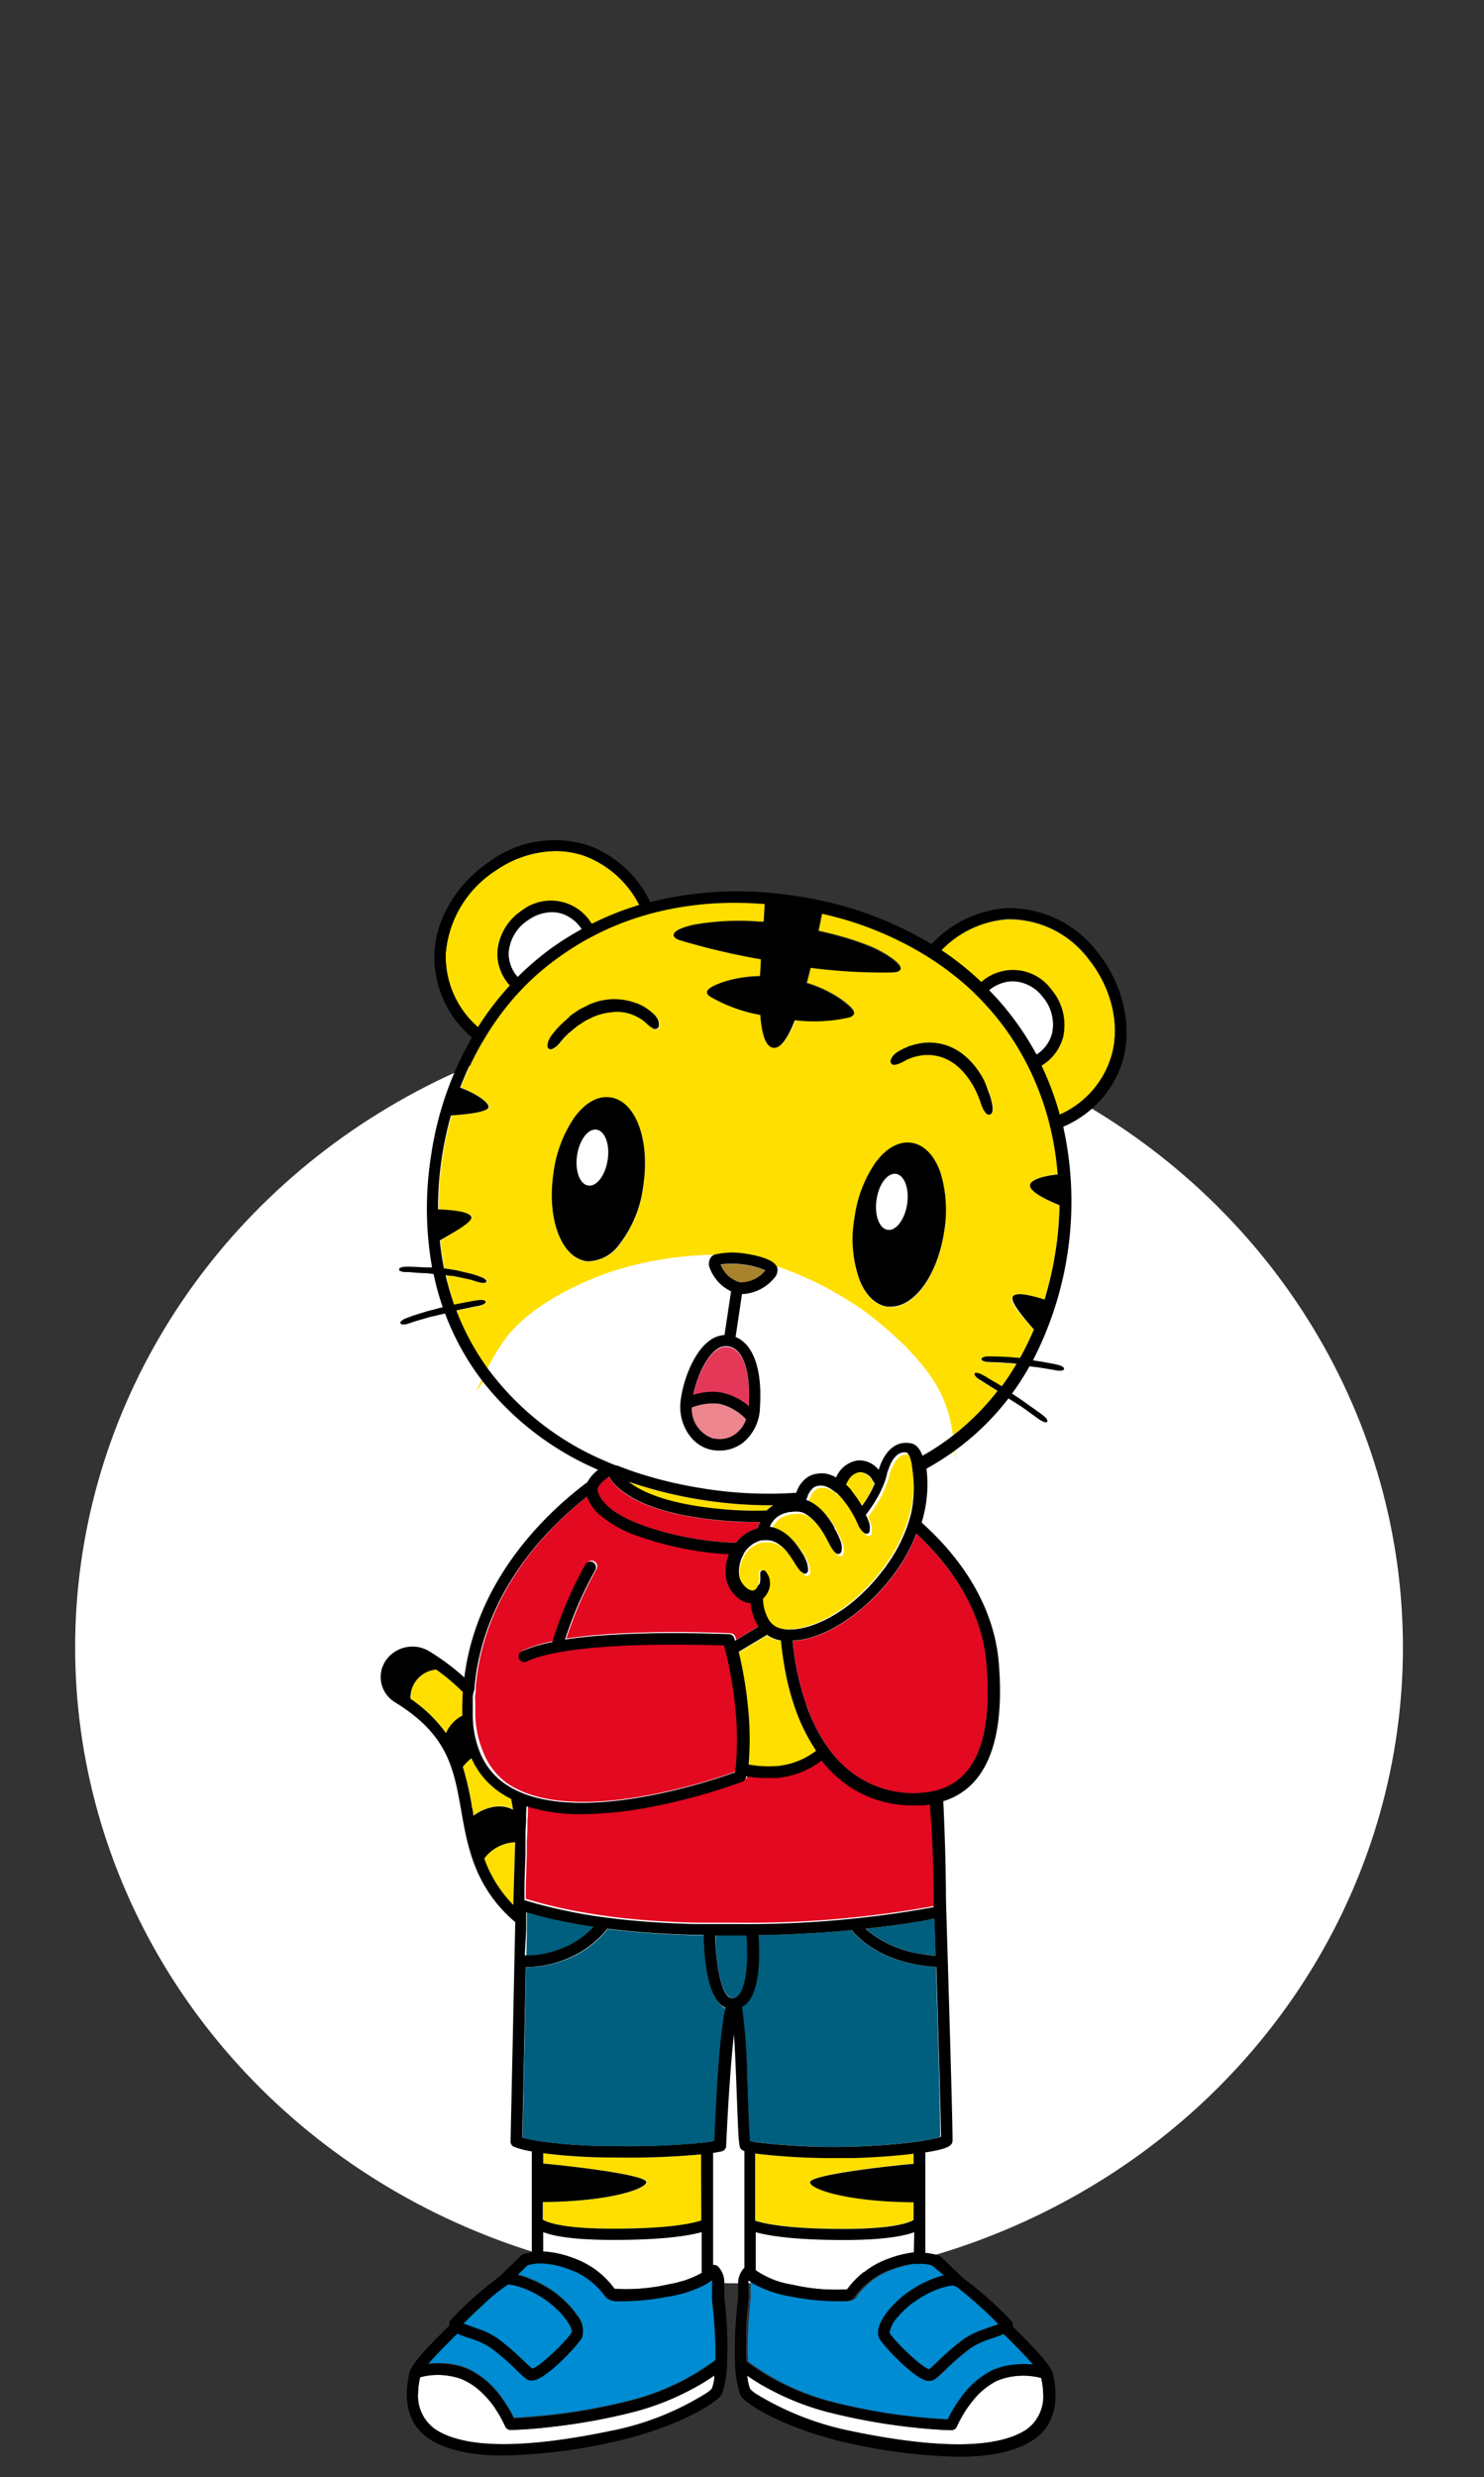 <svg xmlns="http://www.w3.org/2000/svg" viewBox="0 0 190 317"><rect x="0" y="0" width="190" height="317" fill="#333333" stroke="none"/><defs><style>.cls-1{fill:#fff;}.cls-2{fill:#005e7e;}.cls-3{fill:#008cd2;}.cls-4{fill:#e20920;}.cls-5{fill:#a8822c;}.cls-6{fill:#e43859;}.cls-7{fill:#ec858d;}.cls-8{fill:#ffdf00;}</style></defs><title>login_img02</title><g id="頁面內容"><ellipse class="cls-1" cx="94.62" cy="210.82" rx="85" ry="81.39"/><path class="cls-2" d="M119.84,251.71c-7-.38-10.2-3.89-10.84-4.7-3.34.31-7.35.57-11.93.65.14,1.73.37,6.82-1.47,8.72a3.13,3.13,0,0,1-.63.47,73.92,73.92,0,0,1,.65,9c0,.76.06,1.56.09,2.43.08,2,.16,4.21.25,5.32,0,.16,0,.29,0,.4l.69.13a83.06,83.06,0,0,0,12.56.58c3.11-.1,5.74-.32,7.7-.58l.73-.1.73-.11a12.73,12.73,0,0,0,2-.45C120.42,271.52,120.11,260.6,119.84,251.71Z"/><path class="cls-2" d="M90.15,247.65h0l-.78,0-.8,0c-3.38-.1-6.87-.31-10.38-.74l-.51-.06.1.07a13.07,13.07,0,0,1-2.05,2c-.26.2-.53.4-.79.57s-.6.38-.9.55a14,14,0,0,1-6.68,1.71h0l-.46,21.81c.27.08.68.19,1.25.3l.73.13.73.11a68.43,68.43,0,0,0,9.22.57,99.32,99.32,0,0,0,11-.42l.72-.09.73-.1.24,0c.49-10.62,1-15.11,1.44-17C90.42,255.91,90.16,249.77,90.15,247.65Z"/><path class="cls-2" d="M71.93,249.39a10.71,10.71,0,0,0,1-.44c.29-.15.58-.31.88-.49a10.45,10.45,0,0,0,1.74-1.33q.27-.25.54-.54c-1.48-.22-3-.48-4.42-.8s-2.82-.66-4.21-1.07v.58l0,.9h0l0,.88-.07,3.2c.26,0,.58,0,1,0A13.49,13.49,0,0,0,71.93,249.39Z"/><path class="cls-2" d="M95.61,247.68h-4c0,3.34.69,7.65,2,8l.12,0a1,1,0,0,0,.53-.1.93.93,0,0,0,.33-.24C95.73,254.16,95.83,250.17,95.61,247.68Z"/><path class="cls-2" d="M118.05,250.07c.55.08,1.14.14,1.75.18,0-1.7-.1-3.31-.14-4.72-1.35.27-4.38.82-8.82,1.3.11.1.24.22.39.34A14,14,0,0,0,118.05,250.07Z"/><path class="cls-3" d="M91.26,294.39l0-.13a7.78,7.78,0,0,1,0-1c0-.33,0-.74,0-1.22a1.14,1.14,0,0,0,0-.33c-.18.13-.41.28-.67.44s-.45.25-.72.38A15.76,15.76,0,0,1,86,293.75l-.63.11a31.51,31.51,0,0,1-6.27.55,2.1,2.1,0,0,1-1.46-.48l-.06-.07a9.62,9.62,0,0,0-4.77-3.58,11.55,11.55,0,0,0-3.27-.71H69.3l-.51,0a6.75,6.75,0,0,0-.72.12h0l-.48.1-1.31,1.27.26.07c.26.07.52.15.8.25s.48.18.73.29.49.21.73.33.49.24.73.38a14.68,14.68,0,0,1,1.58,1,13.19,13.19,0,0,1,1.63,1.46c.22.22.42.45.61.68s.37.47.52.7a3.1,3.1,0,0,1,.7,2.79c-.41.88-4.27,5.05-6.1,5.5a1.89,1.89,0,0,1-.38.05,1.17,1.17,0,0,1-.71-.23c-.38-.3-.82-.72-1.32-1.2a29.05,29.05,0,0,0-3.22-2.77,10.67,10.67,0,0,0-2.64-1.21l-.27-.09-.45-.15-.69-.27-.21-.09c-1.23,1.22-2.76,2.76-3.76,3.92a11.85,11.85,0,0,1,2.65,0c.25,0,.49.07.73.12s.51.11.76.18a8.33,8.33,0,0,1,1,.36,11.16,11.16,0,0,1,4.43,3.89c.19.26.37.53.52.78s.32.51.45.74.34.64.44.86a75.58,75.58,0,0,0,15.09-2.28,31.09,31.09,0,0,0,10.72-5.12,54.64,54.64,0,0,0-.32-7.67Z"/><path class="cls-3" d="M59.7,297.5l.68.24h0l.72.26a10.18,10.18,0,0,1,2.57,1.24,30.33,30.33,0,0,1,3.37,2.9c.43.4.8.76,1.11,1,1-.25,4.66-3.82,5.07-4.68.08-.25-.26-1.06-1.1-2.06a8,8,0,0,0-.64-.71c-.23-.22-.48-.45-.75-.68s-.33-.28-.52-.42-.47-.34-.7-.49-.49-.31-.73-.44-.49-.27-.73-.38a11,11,0,0,0-1.92-.73,6,6,0,0,0-.87-.17l-.25,0-.14.06a21.36,21.36,0,0,0-3,2.42c-.84.77-1.75,1.64-2.61,2.49l.37.15Z"/><path class="cls-3" d="M128.55,298.69l-.66.27-.68.24h0l-.71.24a9.31,9.31,0,0,0-2.17,1.05,29.05,29.05,0,0,0-3.22,2.77c-.51.48-.94.89-1.33,1.19a1.06,1.06,0,0,1-.7.23,1.76,1.76,0,0,1-.38,0c-1.83-.45-5.7-4.62-6.1-5.5s0-1.77.71-2.82c.16-.23.34-.47.53-.7s.4-.46.61-.69a13.71,13.71,0,0,1,1.61-1.43c.31-.23.62-.44.94-.64s.48-.3.73-.44.48-.26.72-.37.66-.31,1-.43l.77-.27a6.66,6.66,0,0,1,.7-.19l-1.32-1.27a6.85,6.85,0,0,0-1.12-.21h0a5.43,5.43,0,0,0-.69,0l-.41,0-.32,0a13.38,13.38,0,0,0-2.63.67,9.68,9.68,0,0,0-4.78,3.57l0,.07a1.88,1.88,0,0,1-1.32.47,31.51,31.51,0,0,1-6.66-.57l-.38-.07a14.91,14.91,0,0,1-4.47-1.54,7.56,7.56,0,0,1-.72-.47l0,0a1.12,1.12,0,0,0,0,.32c0,.49,0,.89,0,1.22a4,4,0,0,1-.06,1.22,2.36,2.36,0,0,0,0,.26c-.06.53-.17,1.76-.24,3.2s-.1,2.87,0,4.16a31.17,31.17,0,0,0,10.73,5.12,75.61,75.61,0,0,0,15.08,2.28c.12-.25.29-.58.51-1s.29-.5.47-.78.37-.56.58-.85a11.15,11.15,0,0,1,4.29-3.68l.31-.12a7.13,7.13,0,0,1,.78-.26,5.86,5.86,0,0,1,.75-.17,11.25,11.25,0,0,1,3.29-.14C131.32,301.45,129.79,299.91,128.55,298.69Z"/><path class="cls-3" d="M118.42,293.69c-.24.13-.48.28-.72.43s-.49.33-.73.51l-.06,0-.47.38c-.28.24-.53.47-.76.69s-.47.48-.66.71a3.81,3.81,0,0,0-1.13,2.1c.42.85,4,4.43,5.08,4.68.31-.26.68-.61,1.1-1a31.47,31.47,0,0,1,3.37-2.89,9.76,9.76,0,0,1,2.14-1.08l.71-.26.44-.16.28-.09.42-.15.41-.16a50.82,50.82,0,0,0-5.3-4.73,1.69,1.69,0,0,0-.3-.18l-.14-.06a3.8,3.8,0,0,0-.73.1c-.25.05-.51.12-.82.21A12.79,12.79,0,0,0,118.42,293.69Z"/><path class="cls-4" d="M119.22,230.76c-.37.05-.74.1-1.13.12s-.67,0-1,0a14.47,14.47,0,0,1-10-3.85,17.29,17.29,0,0,1-1.73-1.88,11.22,11.22,0,0,1-5.68,2.22c-.46,0-.89,0-1.31,0a15.84,15.84,0,0,1-2.68-.21.55.55,0,0,1,0,.12.74.74,0,0,1-.45.56,76.48,76.48,0,0,1-11.74,3.24,48.07,48.07,0,0,1-8.8.92,23,23,0,0,1-7.11-1c0,.69,0,1.38-.06,2,0,.85,0,1.68-.08,2.48h0c0,.1,0,.2,0,.3,0,.51,0,1,0,1.48-.05,1.56-.09,2.95-.13,4h0c0,.27,0,.52,0,.75,0,.39,0,.72,0,1l.29.08q2.4.72,4.86,1.23c2,.41,4,.73,6,1,3.56.44,7.12.65,10.55.74l.74,0,.73,0,3.82,0a132.67,132.67,0,0,0,25.4-2.16v-1.14C119.53,240.47,119.46,235.7,119.22,230.76Z"/><path class="cls-4" d="M94,226.79l.28-.09c0-.15,0-.35.06-.57s.05-.47.07-.75a39.72,39.72,0,0,0-.13-7.18,54.28,54.28,0,0,0-1-6.08c-.07-.27-.13-.51-.18-.74s-.14-.53-.2-.73,0-.12,0-.18c-3.14-.12-19.71-.62-25.32,2.05a.72.72,0,0,1-.83-.15.94.94,0,0,1-.14-.19.69.69,0,0,1,0-.58.67.67,0,0,1,.35-.39c.26-.12.54-.24.83-.34a19.25,19.25,0,0,1,3.09-.85,50.38,50.38,0,0,1,4.27-10,.73.73,0,0,1,1.24.76,49,49,0,0,0-3.88,8.92c8.27-1.28,20.34-.72,21-.69a.76.76,0,0,1,.66.5s0,.14.1.34l3-1.8a6.68,6.68,0,0,1-1-3,2.68,2.68,0,0,1-.64-.11,3.15,3.15,0,0,1-1-.57,4.38,4.38,0,0,1-1.39-2,5.35,5.35,0,0,1-.08-2.48,6.57,6.57,0,0,1,.32-1.13l-.57,0a42.31,42.31,0,0,1-11-2.27,15.08,15.08,0,0,1-5.2-2.94,6.3,6.3,0,0,1-.81-1,4.32,4.32,0,0,1-.4-.68,3.66,3.66,0,0,1-.18-.46l-1.06.86c-5.29,4.43-12.38,12.36-13.35,23.6,0,.33,0,.68-.06,1s0,.73,0,1.1,0,.68,0,1v.26a12.88,12.88,0,0,0,1,4.94A9,9,0,0,0,65,228.27l.15.09c.27.17.54.34.83.49l.21.1c.2.1.4.2.6.28l.12.05c.24.1.47.2.72.28C76.38,232.66,90.76,227.94,94,226.79Z"/><path class="cls-4" d="M126.29,212.75c-.64-7.29-5.18-12.94-8.94-16.45a21.6,21.6,0,0,1-2.74,5c0,.07-.09.14-.15.21s-.19.25-.29.38l-.46.57a24.41,24.41,0,0,1-1.93,2.11c-.26.25-.51.5-.77.73s-.56.5-.85.73a20.67,20.67,0,0,1-4,2.65l-.66.3c-.23.1-.45.2-.68.28a10.84,10.84,0,0,1-3.06.72h-.26a35.75,35.75,0,0,0,1.43,7.23c.12.36.23.72.36,1.06s.23.65.36,1a21.44,21.44,0,0,0,2,3.87c.14.2.27.41.42.6s.29.4.44.59a14.88,14.88,0,0,0,1.57,1.69,13,13,0,0,0,9.94,3.44c.39,0,.76-.08,1.13-.14s.49-.09.72-.15l.71-.22a7.22,7.22,0,0,0,3.09-2.11C126,224.12,126.87,219.39,126.29,212.75Z"/><path class="cls-4" d="M76.72,191.44a4,4,0,0,0,.56.8c1.14,1.3,3.34,2.44,6,3.32A38.37,38.37,0,0,0,88,196.74a41.47,41.47,0,0,0,4.94.64l1.27.07.08-.1A5.49,5.49,0,0,1,95.93,196l.61-.27.44-.14a4.86,4.86,0,0,1,.26-.79c-1.24,0-2.6,0-4.1-.13-6.07-.47-10.5-1.68-13.19-3.6a7.58,7.58,0,0,1-1.41-1.27l-.05-.05a2.47,2.47,0,0,1-.21-.27l-.09-.12a3.68,3.68,0,0,1-.25-.4l0,0-.33.25c-.22.18-.42.36-.6.53-.35.37-.58.69-.55.88h0v0A2.85,2.85,0,0,0,76.72,191.44Z"/><path class="cls-1" d="M96.68,285.68v4.86a11.35,11.35,0,0,0,4.75,1.86,24.59,24.59,0,0,0,7,.59,11.1,11.1,0,0,1,5.43-4,13.71,13.71,0,0,1,3.06-.74h0v-2.59h0c-1.36.53-4,1-9,1C101.47,286.68,98.21,286.11,96.68,285.68Z"/><path class="cls-1" d="M69.55,285.66h0v2.47h0a12.3,12.3,0,0,1,3.69.78,11.13,11.13,0,0,1,5.44,4,24.23,24.23,0,0,0,7-.59,13,13,0,0,0,4.11-1.43v-5.21c-1.53.43-4.79,1-11.29,1C73.52,286.68,70.91,286.19,69.55,285.66Z"/><path class="cls-1" d="M81.23,308.63a77,77,0,0,1-10.49,1.93c-3.25.37-5.37.41-5.41.41h0a.71.71,0,0,1-.67-.45l-.07-.14a15.79,15.79,0,0,0-1.06-1.92c-.18-.28-.39-.58-.61-.88s-.61-.75-1-1.12a8.48,8.48,0,0,0-2.27-1.73l-.33-.17a5.46,5.46,0,0,0-.77-.28,8.26,8.26,0,0,0-.86-.2,8.79,8.79,0,0,0-3.91.14h0a8.53,8.53,0,0,0-.18.95c0,.31-.07.65-.08,1A5.22,5.22,0,0,0,55.83,311c3.7,2.35,11,2.43,21.78.25l.37-.08a36,36,0,0,0,12.59-4.95,3.28,3.28,0,0,0,.47-.39l.1-.11a5.76,5.76,0,0,0,.31-1.36c0-.11,0-.23,0-.34-.62.43-1.45,1-2.47,1.53A33.51,33.51,0,0,1,81.23,308.63Z"/><path class="cls-1" d="M133.52,305.25c-.05-.35-.11-.67-.17-.94l0,0a9.1,9.1,0,0,0-4.62,0,6.35,6.35,0,0,0-.9.31l-.06,0a9.36,9.36,0,0,0-3.2,2.61q-.42.53-.75,1a15.94,15.94,0,0,0-1.23,2.17,1.19,1.19,0,0,0-.06.14.74.74,0,0,1-.69.45s-2.15,0-5.41-.41a78.88,78.88,0,0,1-10.49-1.93,33.86,33.86,0,0,1-7.78-3.12c-1-.57-1.86-1.11-2.48-1.54,0,.12,0,.24.05.35a5.43,5.43,0,0,0,.32,1.37l.06.07a3.94,3.94,0,0,0,.67.55,37.38,37.38,0,0,0,12.41,4.82l.37.08c10.76,2.18,18.08,2.1,21.79-.25a5.2,5.2,0,0,0,2.3-4.78A10.1,10.1,0,0,0,133.52,305.25Z"/><path class="cls-1" d="M70.52,121.45a37.43,37.43,0,0,1,4-2.52A5,5,0,0,0,72.11,117a4.28,4.28,0,0,0-1.47-.25,5.34,5.34,0,0,0-3,1,5.48,5.48,0,0,0-2.52,4.14,4.55,4.55,0,0,0,1.16,3.19A36.41,36.41,0,0,1,70.52,121.45Z"/><path class="cls-1" d="M133.51,127.58a5,5,0,0,0-3.82-2h-.21a5,5,0,0,0-2.84,1.14,34.88,34.88,0,0,1,3.06,3.57,36.24,36.24,0,0,1,3,4.68,4.67,4.67,0,0,0,2-2.71A5.45,5.45,0,0,0,133.51,127.58Z"/><path class="cls-1" d="M77.69,187l.35.15.32.14.24.09.31.12.13,0,.42.16.12.05.67.25c.62.23,1.26.45,1.91.65a52.81,52.81,0,0,0,5.64,1.43c.86.17,1.74.32,2.64.46A52.64,52.64,0,0,0,102,191l.09-.2a2,2,0,0,1,.11-.26,3.67,3.67,0,0,1,1.38-1.61,3.16,3.16,0,0,1,.58-.25,3.65,3.65,0,0,1,.55-.13,3.75,3.75,0,0,1,1.11,0,4.22,4.22,0,0,1,1.3.49,3.56,3.56,0,0,1,2.77-2.18,3.15,3.15,0,0,1,2.68,1.21c.77-2.55,2.32-3.81,4.21-3.38.59.13,1.06.66,1.4,1.57a32.48,32.48,0,0,0,3.92-2.6,18.07,18.07,0,0,0-1.32-4.92c-1.55-3.43-5-7.25-10-11A44.83,44.83,0,0,0,99.39,162c0,.05,0,.09.07.14a1.5,1.5,0,0,1-.41,1.49,5.62,5.62,0,0,1-4,2H95l-.82,5.49c2.27.89,3.43,4.14,3.12,8.94a6,6,0,0,1-2.18,4.6,4.93,4.93,0,0,1-3,1,5.31,5.31,0,0,1-1-.09c-2.82-.55-4.29-3.59-4-6.1.28-2.66,1.65-6.31,3.64-7.82a3.57,3.57,0,0,1,2-.78l.84-5.59a5.36,5.36,0,0,1-2.69-2.89,1.43,1.43,0,0,1,.17-1.54,1.17,1.17,0,0,1,.4-.27,44.86,44.86,0,0,0-13.61,2.29c-6,2.15-10.11,4.89-12.6,7.72a26.94,26.94,0,0,0-2.87,4.53A36.28,36.28,0,0,0,77.69,187Z"/><path class="cls-1" d="M75.31,151.72c1.08.17,2.19-1.31,2.49-3.28s-.34-3.71-1.42-3.87-2.2,1.3-2.49,3.28S74.23,151.56,75.31,151.72Z"/><path class="cls-1" d="M113.65,157.39c1.08.16,2.19-1.31,2.49-3.29s-.34-3.71-1.42-3.87-2.2,1.31-2.49,3.29S112.57,157.23,113.65,157.39Z"/><path class="cls-5" d="M98,162.61a10,10,0,0,0-2.82-.76h0a10.67,10.67,0,0,0-2.91,0,3.68,3.68,0,0,0,2.58,2.31A4,4,0,0,0,98,162.61Z"/><path class="cls-6" d="M92.38,178.21A7.93,7.93,0,0,1,95.87,180v0c.22-3.43-.35-7.24-2.61-7.61a2,2,0,0,0-1.59.46c-1.37,1-2.47,3.55-2.91,5.75A8.07,8.07,0,0,1,92.38,178.21Z"/><path class="cls-7" d="M92.1,179.64a7.37,7.37,0,0,0-3.53.48,4,4,0,0,0,2.88,4,3.44,3.44,0,0,0,2.8-.65,4,4,0,0,0,1.27-1.8A6.78,6.78,0,0,0,92.1,179.64Z"/><path class="cls-8" d="M107.22,276.18a81.42,81.42,0,0,1-10.54-.61v8.59c1,.35,4,1.06,11.29,1.06,6.57,0,8.49-.84,9-1.16v-2.25c-9.33-.08-13.65-1.93-13.22-2.65s6.74-1.66,13.22-2.28v-1.29c-2.25.28-4.93.48-7.65.56C108.65,276.17,108,276.18,107.22,276.18Z"/><path class="cls-8" d="M78.76,276.11a71.47,71.47,0,0,1-9.21-.55v1.32c6.48.62,12.79,1.55,13.22,2.28s-3.89,2.57-13.22,2.65v2.25c.48.32,2.4,1.16,9,1.16,7.28,0,10.25-.71,11.29-1.06v-8.45A100.91,100.91,0,0,1,78.76,276.11Z"/><path class="cls-8" d="M64.37,236.08A5.15,5.15,0,0,0,62,237.85a16.46,16.46,0,0,0,3.71,5.94.77.77,0,0,1,0-.15s.1-3.44.24-7.87A4.69,4.69,0,0,0,64.37,236.08Z"/><path class="cls-8" d="M55.87,213.67a3.61,3.61,0,0,0-3.3,3.74,18.38,18.38,0,0,1,4.57,4.39A4.49,4.49,0,0,1,59,219.7l.25-.14a.49.49,0,0,0,0-.12c0-1,0-1.94.07-2.89A25.27,25.27,0,0,0,55.87,213.67Z"/><path class="cls-8" d="M65.71,231.57c0-.32-.11-.64-.17-1l-.07-.37a13.75,13.75,0,0,1-1.3-.75A10.41,10.41,0,0,1,60.38,225a6,6,0,0,0-1.1,1.11,38.24,38.24,0,0,1,1.2,5.34c.05.29.11.59.16.88a6.08,6.08,0,0,1,2.76-1.16A4,4,0,0,1,65.71,231.57Z"/><path class="cls-8" d="M99.59,226a9.69,9.69,0,0,0,4.9-1.95,24.12,24.12,0,0,1-2.85-5.9c-.16-.48-.31-1-.45-1.48q-.36-1.29-.63-2.67c-.25-1.3-.45-2.65-.58-4l-.12,0a4.27,4.27,0,0,1-1.48-.58l-.18-.12-3.62,2.17a52,52,0,0,1,1.15,6.7,40.16,40.16,0,0,1,.12,7.73A14.91,14.91,0,0,0,99.59,226Z"/><path class="cls-8" d="M98.17,193.3a4.79,4.79,0,0,1,.73-.62l.08-.05,0,0h-.42a56.62,56.62,0,0,1-8.36-.64,55.28,55.28,0,0,1-9.72-2.35c1.69,1.34,5.26,3,12.75,3.57A42.14,42.14,0,0,0,98.17,193.3Z"/><path class="cls-8" d="M61.2,131.47a37.56,37.56,0,0,1,4.09-5.34,6,6,0,0,1-1.6-4.31,7,7,0,0,1,3.17-5.3,6.08,6.08,0,0,1,8.9,1.74,37.87,37.87,0,0,1,6.09-2.42,13,13,0,0,0-6.9-6.25,11.24,11.24,0,0,0-3.82-.66,13.68,13.68,0,0,0-7.61,2.46A14,14,0,0,0,57.07,122,12,12,0,0,0,61.2,131.47Z"/><path class="cls-8" d="M139.34,122.73a12.71,12.71,0,0,0-10.41-5.06,13,13,0,0,0-8.43,4,38.42,38.42,0,0,1,5.12,4.09,6.1,6.1,0,0,1,9,1,7,7,0,0,1,1.48,6,6.08,6.08,0,0,1-2.79,3.66,38.06,38.06,0,0,1,2.35,6.3,11.94,11.94,0,0,0,6.71-7.82C143.41,130.92,142.24,126.3,139.34,122.73Z"/><path class="cls-8" d="M61,178.07l.86-1.29-.16-.21C61.39,177.11,61.15,177.62,61,178.07Z"/><path class="cls-8" d="M122.17,185.52c.07.64.15,1.42.15,1.41,0-.5,0-1-.09-1.46Z"/><path class="cls-8" d="M131.89,151.57c.14-.59,1.61-1.1,3.5-1.28h.15a38.75,38.75,0,0,0-.87-5.74c0-.24-.12-.47-.17-.71l-.18-.7A37.21,37.21,0,0,0,132,136.9l-.33-.67-.35-.66a33.48,33.48,0,0,0-2.78-4.39,35.79,35.79,0,0,0-2.89-3.38c-.17-.18-.34-.35-.52-.52l-.51-.51a36.59,36.59,0,0,0-5.1-4l-.61-.4-.61-.37a43.18,43.18,0,0,0-13-5.15c-.14.64-.29,1.4-.47,2.25h0c.6.13,1.18.27,1.74.41l.71.19.52.14c1.18.34,2.24.69,3.17,1.06a14.82,14.82,0,0,1,2.28,1.09c2.26,1.35,2.82,2.38,1,2.38a71.37,71.37,0,0,1-10.42-.6c-.16.69-.33,1.37-.51,2a15.91,15.91,0,0,1,4.57,2.22c1.45,1.09,1.94,1.77,1,2.13a20.18,20.18,0,0,1-7,.36c-.86,2.19-1.8,3.67-2.79,3.53s-1.46-1.85-1.64-4.2a19.74,19.74,0,0,1-6.46-2.37c-.84-.63-.18-1.14,1.52-1.75a15.91,15.91,0,0,1,4.9-.79c0-.73.07-1.48.11-2.21A89.38,89.38,0,0,1,87,120.24c-1.49-.54-.67-1.38,1.91-1.93a33.4,33.4,0,0,1,8.39-.38l.49,0,.21-2.28c-1.28-.1-2.56-.16-3.81-.16a41.86,41.86,0,0,0-10.32,1.26l-.69.18-.71.21a36.35,36.35,0,0,0-6,2.37l-.64.34c-.22.11-.44.22-.65.34a37.18,37.18,0,0,0-3.75,2.4,34.37,34.37,0,0,0-4,3.38l-.52.53-.51.54a35.55,35.55,0,0,0-4,5.29L62,133c-.12.21-.25.42-.38.63a40.92,40.92,0,0,0-2.1,4.25c-.18.43-.36.88-.53,1.32,2,.71,3.66,1.92,3.64,2.47s-2.38.93-4.82,1.09a44.39,44.39,0,0,0-1.16,5.39,43.36,43.36,0,0,0-.49,6.63c2,.07,3.95.42,4.23.88s-1.64,1.72-4,3.1c.12,1.21.3,2.4.53,3.56l1,.16c.34.06.68.1,1,.19l.93.22c.29.08.58.12.83.21a11.92,11.92,0,0,1,1.21.43,2,2,0,0,1,.41.29.22.22,0,0,1,0,.3.16.16,0,0,1-.11.05h0a2,2,0,0,1-.5,0,9.38,9.38,0,0,1-1.19-.34c-.24-.08-.52-.12-.8-.19l-.91-.19c-.31-.07-.64-.11-1-.16l-.66-.09A35.6,35.6,0,0,0,58.14,167l.41-.09,1.74-.33a10.22,10.22,0,0,1,1.24-.18,1.47,1.47,0,0,1,.49.07h0a.2.2,0,0,1,.13.27.23.23,0,0,1-.07.1,1.81,1.81,0,0,1-.44.22c-.29.1-.71.15-1.21.26l-1.71.36-.29.07a32.58,32.58,0,0,0,3.44,6.6c.18.26.35.52.53.77a26.94,26.94,0,0,1,2.87-4.53c2.49-2.83,6.65-5.57,12.6-7.72a44.86,44.86,0,0,1,13.61-2.29,10,10,0,0,1,3.91-.13c1.57.24,3.5.7,4,1.57a44.83,44.83,0,0,1,11.3,5.79c5.06,3.8,8.49,7.62,10,11a18.07,18.07,0,0,1,1.32,4.92l.77-.62a32,32,0,0,0,4.92-5.08l-.15-.09-1.45-.91c-.42-.27-.79-.46-1-.65a1.63,1.63,0,0,1-.32-.36.21.21,0,0,1,.08-.3.2.2,0,0,1,.11,0,1.55,1.55,0,0,1,.47.1,7.79,7.79,0,0,1,1.07.59l1.49.88.23.14c.67-.92,1.31-1.87,1.9-2.87-.38,0-.76-.08-1.13-.1-.6,0-1.16-.1-1.64-.1a11,11,0,0,1-1.16-.06,1.7,1.7,0,0,1-.45-.15h0a.22.22,0,0,1-.07-.3.18.18,0,0,1,.08-.07,1.34,1.34,0,0,1,.44-.15,10.73,10.73,0,0,1,1.19,0c.49,0,1.06,0,1.67.06s1,.07,1.52.11a34.86,34.86,0,0,0,1.77-3.63c-2.14-2.44-3.24-3.73-2.63-4.29s2-.18,4,.46a44.81,44.81,0,0,0,1.44-6.41,41.94,41.94,0,0,0,.47-5.66C133.33,153.26,131.7,152.31,131.89,151.57ZM114,135.73a1.71,1.71,0,0,1,.43-.74,3.39,3.39,0,0,1,.76-.55,6.72,6.72,0,0,1,.71-.35l.4-.17c.09,0,.19-.06.28-.09a6.43,6.43,0,0,1,.7-.2,6.89,6.89,0,0,1,5.42.89l.39.26.34.27c.22.2.45.38.65.59a10,10,0,0,1,1.09,1.3,11.38,11.38,0,0,1,.81,1.34,13.6,13.6,0,0,1,.57,1.27,7.71,7.71,0,0,1,.56,2,2.43,2.43,0,0,1,0,.6.8.8,0,0,1-.07.22v0a.44.44,0,0,1-.58.2.5.5,0,0,1-.14-.1l-.14-.16a2.82,2.82,0,0,1-.29-.47,4.81,4.81,0,0,1-.3-.76c-.1-.29-.22-.62-.38-1s-.33-.73-.54-1.11a9.51,9.51,0,0,0-.74-1.13,8.57,8.57,0,0,0-.93-1.08c-.17-.17-.36-.32-.54-.48l-.3-.23-.28-.18a5.72,5.72,0,0,0-2.6-.88,6.43,6.43,0,0,0-1.4.06,7.17,7.17,0,0,0-.73.16l-.28.09a3.71,3.71,0,0,0-.4.15,4.08,4.08,0,0,0-.51.23,7.49,7.49,0,0,1-.68.35,3,3,0,0,1-.72.21h0a.46.46,0,0,1-.5-.41A.32.32,0,0,1,114,135.73ZM81.11,129.9l-.19-.08a5.18,5.18,0,0,0-.56-.17c-.21-.05-.43-.09-.65-.12a5.87,5.87,0,0,0-1.33,0,5.06,5.06,0,0,0-.68.09,4.68,4.68,0,0,0-.67.15,5,5,0,0,0-.7.22,4.34,4.34,0,0,0-.63.28l-.63.3c-.21.11-.39.25-.58.37s-.38.23-.56.36l-.5.41a8.51,8.51,0,0,0-.87.8c-.27.24-.47.52-.68.74a4.46,4.46,0,0,1-.51.58,3.36,3.36,0,0,1-.43.31,1.14,1.14,0,0,1-.19.1.45.45,0,0,1-.6-.23.5.5,0,0,1,0-.13h0a1.25,1.25,0,0,1,0-.22,2.84,2.84,0,0,1,.16-.57,3,3,0,0,1,.47-.74,10,10,0,0,1,.72-.86,12.15,12.15,0,0,1,1-.95L73,130c.19-.16.41-.3.63-.45s.43-.3.67-.44l.74-.36a5.11,5.11,0,0,1,.78-.36,7.67,7.67,0,0,1,.77-.26,7.09,7.09,0,0,1,.87-.18,7.89,7.89,0,0,1,.85-.09A7.12,7.12,0,0,1,80,128a6.39,6.39,0,0,1,1.43.39l.09,0a5.3,5.3,0,0,1,.59.27,6.44,6.44,0,0,1,.63.36l0,0c.18.12.35.25.51.37l.43.37a2.76,2.76,0,0,1,.58.73,1.87,1.87,0,0,1,.19.59,1.8,1.8,0,0,1,0,.23.44.44,0,0,1-.46.42.28.28,0,0,1-.13,0l0,0a.9.9,0,0,1-.19-.08,3.78,3.78,0,0,1-.42-.28,7,7,0,0,1-.53-.48l-.35-.28-.4-.27-.13-.07A6.1,6.1,0,0,0,81.11,129.9Zm-5.56,31.53a4.07,4.07,0,0,1-.5,0,3.89,3.89,0,0,1-.49-.12c-2.91-.89-4.53-5.65-3.69-11.22a16.23,16.23,0,0,1,2.63-7c1.39-1.93,3-2.87,4.68-2.62,3.22.48,5.06,5.46,4.18,11.34a15.19,15.19,0,0,1-3.18,7.67A5,5,0,0,1,75.55,161.43Zm38.53,5.82a4.38,4.38,0,0,1-.51,0c-1.49-.22-2.68-1.42-3.44-3.21a15.36,15.36,0,0,1-.73-8.13,16.28,16.28,0,0,1,2.63-7c1.39-1.93,3-2.86,4.68-2.62s2.94,1.62,3.71,3.88a16.4,16.4,0,0,1,.47,7.46c-.82,5.49-3.68,9.53-6.68,9.65Z"/><path class="cls-8" d="M108.73,190.49a2.29,2.29,0,0,1,.21.23h0l0,.05c.09.11.16.21.24.32l.09.1.12.17a13.26,13.26,0,0,1,.74,1.1l.16.27c.13-.18.28-.38.43-.61l.09-.14c.1-.16.21-.34.31-.52a7.69,7.69,0,0,0,.39-.69c.15-.3.29-.6.42-.91h0c-.15-.22-.3-.44-.46-.63a1.91,1.91,0,0,0-1.54-.84,2,2,0,0,0-1.42,1,3.75,3.75,0,0,0-.24.44c0,.05,0,.1-.07.16l.09.08.1.1Z"/><path class="cls-8" d="M117,187.79h0s0-.09,0-.12a5.21,5.21,0,0,0-.16-.63,1.75,1.75,0,0,0-.45-.86c-1.3-.28-2,1.09-2.39,2.16-.08.26-.15.51-.2.7a1.8,1.8,0,0,0-.05.19h0c0,.15-.09.31-.14.46s-.1.29-.16.44-.13.33-.2.49l-.21.45c-.07.14-.13.28-.2.41s-.09.16-.13.24-.24.43-.37.63c-.25.42-.5.79-.72,1.11s-.38.53-.51.69l.07.15a.89.89,0,0,1,.08.17,4,4,0,0,1,.33.88,2.36,2.36,0,0,1,0,.87.18.18,0,0,1,0,.09.41.41,0,0,1-.33.25.38.38,0,0,1-.15,0,.33.33,0,0,1-.16-.07h0l-.14-.11a2.55,2.55,0,0,1-.42-.49,3.15,3.15,0,0,1-.27-.45l0-.07-.23-.45a1.09,1.09,0,0,0-.08-.15l0-.06-.06-.12-.26-.47h0l0,0-.18-.3c-.16-.27-.34-.55-.53-.83s-.56-.76-.88-1.13h0l0,0,0,0a1.29,1.29,0,0,1-.16-.17l-.3-.3a.52.52,0,0,1-.11-.1l-.07,0h0l-.17-.14-.23-.17-.17-.12-.29-.17-.23-.11a2.59,2.59,0,0,0-.52-.16,2.5,2.5,0,0,0-.61,0s-.3,0-.29.07l-.21.09a1.45,1.45,0,0,0-.36.31s-.09.11-.14.17a4.28,4.28,0,0,0-.26.42c0,.06,0,.13-.08.19l-.07.18h0l-.15.41.06,0,.28.1.26.14h0a4.94,4.94,0,0,1,.76.49l.25.2a.23.23,0,0,1,.07.07l.28.25c.2.21.39.41.56.62l.25.33c.14.18.27.37.39.55s.24.37.34.55l.09.15,0,.09,0,0,.19.36.12.23.12.23.09.2a2.56,2.56,0,0,1,.11.24c.08.18.14.35.2.51s.07.23.09.33a2.31,2.31,0,0,1,0,.91.42.42,0,0,1-.5.33.41.41,0,0,1-.19-.08v0l-.07-.06c-.06-.06-.15-.15-.27-.29s-.14-.18-.21-.29a7.24,7.24,0,0,1-.44-.81,1.39,1.39,0,0,1-.11-.21c-.08-.14-.15-.29-.24-.44l-.12-.21,0,0-.07-.13-.15-.24-.15-.23a7.73,7.73,0,0,0-1.49-1.71c-.12-.1-.25-.19-.38-.28a3.43,3.43,0,0,0-.56-.31l-.16-.06-.13,0a1.8,1.8,0,0,0-.22-.06l-.23,0-.22,0a3.74,3.74,0,0,0-.55.05l-.2,0-.25.06a3.6,3.6,0,0,0-.89.31l-.24.13a2.63,2.63,0,0,0-.72.69,2.78,2.78,0,0,0-.21.27c-.08.14-.13.29-.2.43a3.43,3.43,0,0,1,.75.19,4.66,4.66,0,0,1,.68.3l.45.28.16.12a5.65,5.65,0,0,1,.8.72l.09.09.38.44a1,1,0,0,0,.08.11l.07.09c.14.19.28.38.4.57a.47.47,0,0,1,.06.09c.11.16.21.32.29.46s.19.33.27.48.19.43.26.62a4,4,0,0,1,.15.78,1.13,1.13,0,0,1,0,.3h0a.42.42,0,0,1-.47.36.39.39,0,0,1-.22-.11l-.14-.13-.06,0a6.13,6.13,0,0,1-.46-.57c-.19-.27-.39-.62-.64-1s-.39-.58-.63-.89l0,0-.09-.12q-.23-.25-.48-.51l0,0a3.62,3.62,0,0,0-.53-.42l-.1-.08-.18-.1,0,0a1.77,1.77,0,0,0-.31-.15,2,2,0,0,0-.76-.19H98.3a1,1,0,0,0-.38,0l-.19,0h-.06l-.13,0h0c-.16,0-.34.1-.48.16l-.31.15-.06,0-.08.06,0,0a3.78,3.78,0,0,0-.86.69l0,0a2.31,2.31,0,0,0-.31.39c-.07.09-.12.19-.18.28l0,.05a4.59,4.59,0,0,0-.51,1.35,3.91,3.91,0,0,0,0,1.71,2.88,2.88,0,0,0,.84,1.22,1.55,1.55,0,0,0,.65.35.63.63,0,0,0,.27,0l.1,0,.15-.13s.11-.08.11-.1.06-.07.09-.13l0,0L97,203a2.28,2.28,0,0,0,.11-.41,1.76,1.76,0,0,0,.06-.38,3.21,3.21,0,0,0,0-.59c0-.15,0-.25,0-.25l0-.1a.39.39,0,0,1,.43-.35.5.5,0,0,1,.21.09l0,0,.16.16,0,.06a1.82,1.82,0,0,1,.4.83,2.49,2.49,0,0,1-.13,1.47l-.21.42a4.09,4.09,0,0,1-.34.45c-.07.08-.12.11-.16.16h0a5.53,5.53,0,0,0,.79,2.77v0a2.37,2.37,0,0,0,.35.42.69.69,0,0,0,.13.11,1.66,1.66,0,0,0,.21.16,2.62,2.62,0,0,0,.5.26l.22.07h0a5.4,5.4,0,0,0,.74.14,5.82,5.82,0,0,0,.73,0h.27a10.13,10.13,0,0,0,2.46-.56q.34-.12.69-.27l.66-.29a18,18,0,0,0,2.37-1.38c.33-.22.66-.47,1-.73s.59-.47.88-.73a24.82,24.82,0,0,0,3-3.15l.45-.58.16-.2c.1-.13.18-.26.27-.39a19.73,19.73,0,0,0,2.61-5c.09-.25.17-.51.25-.76s.15-.53.22-.79a15.66,15.66,0,0,0,.47-5.12A7.93,7.93,0,0,0,117,187.79Z"/><path d="M140.47,121.81a14.17,14.17,0,0,0-11.62-5.59,14.45,14.45,0,0,0-9.58,4.61,46.08,46.08,0,0,0-17.48-6.17,46.21,46.21,0,0,0-18.53.78,14.43,14.43,0,0,0-7.81-7.21,14.1,14.1,0,0,0-12.74,2c-4.2,2.82-6.92,7.34-7.09,11.79a13.4,13.4,0,0,0,4.81,10.75,42.47,42.47,0,0,0-5.25,15.2,43.08,43.08,0,0,0,.14,14.23l-.57,0c-.66,0-1.27-.07-1.8-.07a7.17,7.17,0,0,0-1.28,0,1.37,1.37,0,0,0-.47.15h0a.18.18,0,0,0-.08.09.21.21,0,0,0,.1.28,1.85,1.85,0,0,0,.48.14c.3,0,.72,0,1.24.06s1.12.07,1.76.1l.81.09a35.36,35.36,0,0,0,1.18,4.27l-.11,0-1,.27c-.33.09-.66.16-1,.26l-1.7.53c-.48.19-.9.32-1.17.46a1.4,1.4,0,0,0-.39.3.24.24,0,0,0-.06.11.22.22,0,0,0,.18.24h0a1.76,1.76,0,0,0,.5,0c.29-.06.69-.21,1.17-.37l1.67-.49c.31-.09.63-.16,1-.24l1-.24.2-.05a33.59,33.59,0,0,0,4.68,8.51l.16.21A37.62,37.62,0,0,0,76.58,188.1a5.07,5.07,0,0,0-1.38,1.58c-5.34,4-14.18,12.44-15.75,25a29.1,29.1,0,0,0-4.5-3.36,4.15,4.15,0,0,0-5.54,1.16,3.77,3.77,0,0,0-.59,2.91,3.82,3.82,0,0,0,1.75,2.46c6.77,4.15,7.52,8.44,8.48,13.86.78,4.46,1.67,9.52,6.43,13.85.16.15.32.28.49.42l-.6,28.08a.71.71,0,0,0,.42.67,10.73,10.73,0,0,0,2.3.6v8.86a.8.8,0,0,0,0,.15v3.89a9.46,9.46,0,0,0-1.06.25.66.66,0,0,0-.29.17l-2.82,2.72a46.07,46.07,0,0,0-6.19,5.5.69.69,0,0,0-.17.73c-3.08,3-5.07,5.15-5.21,6.28,0,.05,0,.11,0,.16-.43,1.92-.8,5.92,2.72,8.15,2.17,1.38,5.29,2.06,9.42,2.06a69.74,69.74,0,0,0,13.43-1.61c7.88-1.6,13.89-5,14.54-6.31a13.93,13.93,0,0,0,.64-3.88.55.55,0,0,0,0-.25,50,50,0,0,0-.36-8.12,6.32,6.32,0,0,1,0-.77c0-.34,0-.76,0-1.26a2.93,2.93,0,0,0-.81-2,.75.75,0,0,0-.55-.2l-.08,0V275.52c.74-.11,1.08-.19,1.12-.2a.75.75,0,0,0,.55-.68c.23-5.19.6-10.74,1-14.27.17,2.46.28,5.66.37,8,.24,6.37.28,6.41.59,6.72a1.18,1.18,0,0,0,.38.2v14.91a2.91,2.91,0,0,0-.81,2c0,.5,0,.92,0,1.27s0,.67,0,.72a50.23,50.23,0,0,0-.38,8.17,1,1,0,0,0,0,.25,14,14,0,0,0,.65,3.88c.64,1.32,6.65,4.71,14.53,6.31a69.91,69.91,0,0,0,13.43,1.61c4.14,0,7.26-.69,9.42-2.06,3.52-2.22,3.15-6.22,2.73-8.15a.86.86,0,0,0,0-.16c-.14-1.13-2.13-3.24-5.2-6.28a1.81,1.81,0,0,0,0-.23.75.75,0,0,0-.21-.51,45.3,45.3,0,0,0-6.18-5.49l-2.82-2.72a.83.83,0,0,0-.3-.18,9.35,9.35,0,0,0-1.7-.32v-3.89a.77.77,0,0,0,0-.15v-8.81c3.09-.48,3.4-.9,3.48-1.44s-.56-21.87-.84-31h0c0-2.52-.09-7.44-.34-12.51a8.67,8.67,0,0,0,4.1-2.66c2.59-3,3.59-8.09,3-15.14-.72-8.15-5.83-14.25-9.87-17.86a16.64,16.64,0,0,0,.62-6.9,34.76,34.76,0,0,0,3.68-2.34l.06-.05a33.28,33.28,0,0,0,6.76-6.6l.24.16.84.53c.28.18.56.34.81.53l1.39,1a8.93,8.93,0,0,0,1,.68,1.71,1.71,0,0,0,.46.16h0a.25.25,0,0,0,.12,0,.23.23,0,0,0,.11-.28,1.46,1.46,0,0,0-.29-.39,10.39,10.39,0,0,0-1-.76l-1.4-1c-.25-.2-.53-.37-.8-.56l-.84-.56-.19-.12a36.45,36.45,0,0,0,2.24-3.49c1,.11,1.91.25,2.65.38.47.07.86.17,1.14.18a1.93,1.93,0,0,0,.47-.05.24.24,0,0,0,.09-.06.21.21,0,0,0,0-.31h0a1.29,1.29,0,0,0-.4-.24,8.12,8.12,0,0,0-1.16-.27c-.66-.13-1.48-.27-2.35-.4a44.38,44.38,0,0,0,3.88-29.9,13.39,13.39,0,0,0,7.74-8.88C144.93,130.85,143.66,125.74,140.47,121.81Zm1.92,13a11.94,11.94,0,0,1-6.71,7.82,38.06,38.06,0,0,0-2.35-6.3,6.08,6.08,0,0,0,2.79-3.66,7,7,0,0,0-1.48-6,6.1,6.1,0,0,0-9-1,38.42,38.42,0,0,0-5.12-4.09,13,13,0,0,1,8.43-4,12.71,12.71,0,0,1,10.41,5.06C142.24,126.3,143.41,130.92,142.39,134.79Zm-7,15.5c-1.89.18-3.36.69-3.5,1.28-.19.74,1.44,1.69,3.76,2.65a41.94,41.94,0,0,1-.47,5.66,44.81,44.81,0,0,1-1.44,6.41c-2.06-.64-3.53-.92-4-.46s.49,1.85,2.63,4.29a34.86,34.86,0,0,1-1.77,3.63c-.52,0-1-.09-1.52-.11s-1.18-.07-1.67-.06a10.73,10.73,0,0,0-1.19,0,1.34,1.34,0,0,0-.44.15.18.18,0,0,0-.08.07.22.22,0,0,0,.07.3h0a1.7,1.7,0,0,0,.45.15,11,11,0,0,0,1.16.06c.48,0,1,.06,1.64.1.37,0,.75.06,1.13.1-.59,1-1.23,2-1.9,2.87l-.23-.14-1.49-.88a7.79,7.79,0,0,0-1.07-.59,1.55,1.55,0,0,0-.47-.1.2.2,0,0,0-.11,0,.21.21,0,0,0-.08.3,1.63,1.63,0,0,0,.32.36c.24.19.61.38,1,.65l1.45.91.15.09a32,32,0,0,1-4.92,5.08l-.77.62a32.48,32.48,0,0,1-3.92,2.6c-.34-.91-.81-1.44-1.4-1.57-1.89-.43-3.44.83-4.21,3.38a3.15,3.15,0,0,0-2.68-1.21,3.56,3.56,0,0,0-2.77,2.18,4.22,4.22,0,0,0-1.3-.49,3.75,3.75,0,0,0-1.11,0,3.65,3.65,0,0,0-.55.13,3.16,3.16,0,0,0-.58.25,3.67,3.67,0,0,0-1.38,1.61,2,2,0,0,0-.11.26l-.09.2a52.64,52.64,0,0,1-11.51-.49c-.9-.14-1.78-.29-2.64-.46a52.81,52.81,0,0,1-5.64-1.43c-.65-.2-1.29-.42-1.91-.65l-.67-.25-.12-.05-.42-.16-.13,0-.31-.12-.24-.09-.32-.14-.35-.15A36.28,36.28,0,0,1,62.4,175.08c-.18-.25-.35-.51-.53-.77a32.58,32.58,0,0,1-3.44-6.6l.29-.07,1.71-.36c.5-.11.92-.16,1.21-.26a1.81,1.81,0,0,0,.44-.22.23.23,0,0,0,.07-.1.2.2,0,0,0-.13-.27h0a1.47,1.47,0,0,0-.49-.07,10.22,10.22,0,0,0-1.24.18l-1.74.33-.41.09a35.6,35.6,0,0,1-1.09-3.77l.66.09c.33,0,.66.09,1,.16l.91.19c.28.07.56.11.8.19a9.38,9.38,0,0,0,1.19.34,2,2,0,0,0,.5,0h0a.16.16,0,0,0,.11-.05.22.22,0,0,0,0-.3,2,2,0,0,0-.41-.29,11.92,11.92,0,0,0-1.21-.43c-.25-.09-.54-.13-.83-.21l-.93-.22c-.32-.09-.66-.13-1-.19l-1-.16c-.23-1.16-.41-2.35-.53-3.56,2.39-1.38,4.39-2.52,4-3.1s-2.26-.81-4.23-.88a43.36,43.36,0,0,1,.49-6.63,44.39,44.39,0,0,1,1.16-5.39c2.44-.16,4.8-.48,4.82-1.09s-1.68-1.76-3.64-2.47c.17-.44.35-.89.53-1.32a40.92,40.92,0,0,1,2.1-4.25c.13-.21.26-.42.38-.63l.38-.61a35.55,35.55,0,0,1,4-5.29l.51-.54.52-.53a34.37,34.37,0,0,1,4-3.38,37.18,37.18,0,0,1,3.75-2.4c.21-.12.43-.23.65-.34l.64-.34a36.35,36.35,0,0,1,6-2.37l.71-.21.69-.18a41.86,41.86,0,0,1,10.32-1.26c1.25,0,2.53.06,3.81.16L97.78,118l-.49,0a33.4,33.4,0,0,0-8.39.38c-2.58.55-3.4,1.39-1.91,1.93a89.38,89.38,0,0,0,10.42,2.46c0,.73-.08,1.48-.11,2.21a15.91,15.91,0,0,0-4.9.79c-1.7.61-2.36,1.12-1.52,1.75a19.74,19.74,0,0,0,6.46,2.37c.18,2.35.65,4.05,1.64,4.2s1.93-1.34,2.79-3.53a20.18,20.18,0,0,0,7-.36c1-.36.5-1-1-2.13a15.91,15.91,0,0,0-4.57-2.22c.18-.68.35-1.36.51-2a71.37,71.37,0,0,0,10.42.6c1.86,0,1.3-1-1-2.38a14.82,14.82,0,0,0-2.28-1.09c-.93-.37-2-.72-3.17-1.06l-.52-.14-.71-.19c-.56-.14-1.14-.28-1.74-.41h0c.18-.85.33-1.61.47-2.25a43.18,43.18,0,0,1,13,5.15l.61.37.61.4a36.59,36.59,0,0,1,5.1,4l.51.51c.18.17.35.34.52.52a35.79,35.79,0,0,1,2.89,3.38,33.48,33.48,0,0,1,2.78,4.39l.35.66.33.67a37.21,37.21,0,0,1,2.32,6.23l.18.7c.05.24.12.47.17.71a38.75,38.75,0,0,1,.87,5.74ZM116.65,193.7c-.07.26-.14.52-.22.79s-.16.51-.25.76a19.73,19.73,0,0,1-2.61,5c-.09.13-.17.26-.27.39l-.16.2-.45.58a24.82,24.82,0,0,1-3,3.15c-.29.26-.59.5-.88.73s-.66.51-1,.73a18,18,0,0,1-2.37,1.38l-.66.29q-.34.15-.69.27a10.13,10.13,0,0,1-2.46.56h-.27a5.82,5.82,0,0,1-.73,0,5.4,5.4,0,0,1-.74-.14h0l-.22-.07a2.62,2.62,0,0,1-.5-.26,1.66,1.66,0,0,1-.21-.16.69.69,0,0,1-.13-.11,2.37,2.37,0,0,1-.35-.42v0a5.53,5.53,0,0,1-.79-2.77h0c0-.05.09-.08.16-.16a4.09,4.09,0,0,0,.34-.45l.21-.42a2.49,2.49,0,0,0,.13-1.47,1.82,1.82,0,0,0-.4-.83l0-.06-.16-.16,0,0a.5.5,0,0,0-.21-.09.39.39,0,0,0-.43.35l0,.1s0,.1,0,.25a3.21,3.21,0,0,1,0,.59,1.76,1.76,0,0,1-.06.38A2.28,2.28,0,0,1,97,203l-.09.17,0,0c0,.06-.07.08-.09.13s-.06.06-.11.1l-.15.13-.1,0a.63.63,0,0,1-.27,0,1.55,1.55,0,0,1-.65-.35,2.88,2.88,0,0,1-.84-1.22,3.91,3.91,0,0,1,0-1.71,4.59,4.59,0,0,1,.51-1.35l0-.05c.06-.09.11-.19.18-.28a2.31,2.31,0,0,1,.31-.39l0,0a3.78,3.78,0,0,1,.86-.69l0,0,.08-.06.06,0,.31-.15c.14-.06.32-.11.48-.16h0l.13,0h.06l.19,0a1,1,0,0,1,.38,0h.13a2,2,0,0,1,.76.19,1.77,1.77,0,0,1,.31.15l0,0,.18.1.1.08a3.62,3.62,0,0,1,.53.42l0,0q.26.25.48.51l.09.12,0,0c.24.31.45.61.63.89s.45.74.64,1a6.13,6.13,0,0,0,.46.57l.06,0,.14.13a.39.39,0,0,0,.22.11.42.42,0,0,0,.47-.36h0a1.13,1.13,0,0,0,0-.3,4,4,0,0,0-.15-.78c-.07-.19-.16-.4-.26-.62s-.16-.31-.27-.48-.18-.3-.29-.46a.47.47,0,0,0-.06-.09c-.12-.19-.26-.38-.4-.57l-.07-.09a1,1,0,0,1-.08-.11l-.38-.44-.09-.09a5.65,5.65,0,0,0-.8-.72l-.16-.12-.45-.28a4.66,4.66,0,0,0-.68-.3,3.43,3.43,0,0,0-.75-.19c.07-.14.12-.29.2-.43a2.78,2.78,0,0,1,.21-.27,2.63,2.63,0,0,1,.72-.69l.24-.13a3.6,3.6,0,0,1,.89-.31l.25-.06.2,0a3.74,3.74,0,0,1,.55-.05l.22,0,.23,0a1.8,1.8,0,0,1,.22.06l.13,0,.16.06a3.43,3.43,0,0,1,.56.31c.13.09.26.18.38.28a7.73,7.73,0,0,1,1.49,1.71l.15.23.15.24.07.13,0,0,.12.21c.09.15.16.3.24.44a1.39,1.39,0,0,0,.11.21,7.24,7.24,0,0,0,.44.81c.07.11.15.2.21.29s.21.23.27.29l.07.06v0a.41.41,0,0,0,.19.08.42.42,0,0,0,.5-.33,2.31,2.31,0,0,0,0-.91c0-.1-.06-.22-.09-.33s-.12-.33-.2-.51a2.56,2.56,0,0,0-.11-.24l-.09-.2-.12-.23-.12-.23-.19-.36,0,0,0-.09-.09-.15c-.1-.18-.22-.36-.34-.55s-.25-.37-.39-.55l-.25-.33c-.17-.21-.36-.41-.56-.62l-.28-.25a.23.23,0,0,0-.07-.07l-.25-.2a4.94,4.94,0,0,0-.76-.49h0l-.26-.14-.28-.1-.06,0,.15-.41h0l.07-.18c0-.06,0-.13.08-.19a4.28,4.28,0,0,1,.26-.42c.05-.06.09-.12.14-.17a1.45,1.45,0,0,1,.36-.31l.21-.09s.28-.06.29-.07a2.5,2.5,0,0,1,.61,0,2.59,2.59,0,0,1,.52.16l.23.11.29.17.17.12.23.17.17.14h0l.07,0a.52.52,0,0,0,.11.1l.3.3a1.29,1.29,0,0,0,.16.17l0,0,0,0h0c.32.37.61.75.88,1.13s.37.56.53.83l.18.3,0,0h0l.26.47.06.12,0,.06a1.09,1.09,0,0,1,.08.15l.23.45,0,.07a3.15,3.15,0,0,0,.27.45,2.55,2.55,0,0,0,.42.49l.14.11h0a.33.33,0,0,0,.16.07.38.38,0,0,0,.15,0,.41.41,0,0,0,.33-.25.18.18,0,0,0,0-.09,2.36,2.36,0,0,0,0-.87,4,4,0,0,0-.33-.88.89.89,0,0,0-.08-.17l-.07-.15c.13-.16.31-.4.51-.69s.47-.69.72-1.11c.13-.2.25-.41.37-.63s.08-.16.13-.24.13-.27.2-.41l.21-.45c.07-.16.14-.33.2-.49s.11-.29.16-.44.09-.31.14-.46h0a1.8,1.8,0,0,1,.05-.19c0-.19.12-.44.2-.7.37-1.07,1.09-2.44,2.39-2.16a1.75,1.75,0,0,1,.45.86,5.21,5.21,0,0,1,.16.63s0,.08,0,.12h0a7.93,7.93,0,0,1,.11.79A15.66,15.66,0,0,1,116.65,193.7Zm7,33.11a7.22,7.22,0,0,1-3.09,2.11l-.71.22c-.23.06-.48.11-.72.15s-.74.11-1.13.14a13,13,0,0,1-9.94-3.44,14.88,14.88,0,0,1-1.57-1.69c-.15-.19-.3-.39-.44-.59s-.28-.4-.42-.6a21.44,21.44,0,0,1-2-3.87c-.13-.31-.24-.63-.36-1s-.24-.7-.36-1.06a35.75,35.75,0,0,1-1.43-7.23h.26a10.84,10.84,0,0,0,3.06-.72c.23-.08.45-.18.68-.28l.66-.3a20.67,20.67,0,0,0,4-2.65c.29-.23.57-.48.85-.73s.51-.48.77-.73a24.41,24.41,0,0,0,1.93-2.11l.46-.57c.1-.13.2-.25.29-.38s.1-.14.15-.21a21.6,21.6,0,0,0,2.74-5c3.76,3.51,8.3,9.16,8.94,16.45C126.87,219.39,126,224.12,123.66,226.81Zm-4.11,16.12v1.14a132.67,132.67,0,0,1-25.4,2.16l-3.82,0-.73,0-.74,0c-3.43-.09-7-.3-10.55-.74-2-.24-4-.56-6-1q-2.46-.51-4.86-1.23l-.29-.08c0-.25,0-.58,0-1,0-.23,0-.48,0-.75h0c0-1.06.08-2.45.13-4,0-.48,0-1,0-1.48,0-.1,0-.2,0-.3h0c0-.8,0-1.63.08-2.48,0-.67,0-1.36.06-2a23,23,0,0,0,7.11,1,48.07,48.07,0,0,0,8.8-.92,76.48,76.48,0,0,0,11.74-3.24.74.74,0,0,0,.45-.56.55.55,0,0,0,0-.12,15.84,15.84,0,0,0,2.68.21c.42,0,.85,0,1.31,0a11.22,11.22,0,0,0,5.68-2.22,17.29,17.29,0,0,0,1.73,1.88,14.47,14.47,0,0,0,10,3.85c.34,0,.67,0,1,0s.76-.07,1.13-.12C119.46,235.7,119.53,240.47,119.55,242.93Zm-1.15,31-.73.11-.73.1c-2,.26-4.59.48-7.7.58a83.06,83.06,0,0,1-12.56-.58L96,274c0-.11,0-.24,0-.4-.09-1.11-.17-3.32-.25-5.32,0-.87-.06-1.67-.09-2.43a73.92,73.92,0,0,0-.65-9,3.13,3.13,0,0,0,.63-.47c1.84-1.9,1.61-7,1.47-8.72,4.58-.08,8.59-.34,11.93-.65.64.81,3.83,4.32,10.84,4.7.27,8.89.58,19.81.6,21.75A12.73,12.73,0,0,1,118.4,273.91Zm4.14,18.78a50.82,50.82,0,0,1,5.3,4.73l-.41.16-.42.15-.28.09-.44.16-.71.26a9.76,9.76,0,0,0-2.14,1.08,31.47,31.47,0,0,0-3.37,2.89c-.42.41-.79.76-1.1,1-1-.25-4.66-3.83-5.08-4.68a3.81,3.81,0,0,1,1.13-2.1c.19-.23.42-.47.66-.71s.48-.45.76-.69l.47-.38.06,0c.24-.18.48-.35.73-.51s.48-.3.72-.43a12.79,12.79,0,0,1,2.13-.93c.31-.09.57-.16.82-.21a3.8,3.8,0,0,1,.73-.1l.14.06A1.69,1.69,0,0,1,122.54,292.69Zm-1.68-1.52a6.66,6.66,0,0,0-.7.19l-.77.27c-.31.12-.64.27-1,.43s-.48.24-.72.37-.49.28-.73.44-.63.41-.94.64a13.71,13.71,0,0,0-1.61,1.43c-.21.23-.42.46-.61.69s-.37.47-.53.7c-.71,1.05-1,2.07-.71,2.82s4.27,5.05,6.1,5.5a1.76,1.76,0,0,0,.38,0,1.06,1.06,0,0,0,.7-.23c.39-.3.82-.71,1.33-1.19a29.05,29.05,0,0,1,3.22-2.77,9.31,9.31,0,0,1,2.17-1.05l.71-.24h0l.68-.24.66-.27c1.24,1.22,2.77,2.76,3.77,3.92a11.25,11.25,0,0,0-3.29.14,5.86,5.86,0,0,0-.75.17,7.13,7.13,0,0,0-.78.26l-.31.12A11.15,11.15,0,0,0,122.9,307c-.21.29-.41.58-.58.85s-.33.54-.47.78-.39.72-.51,1a75.61,75.61,0,0,1-15.08-2.28,31.17,31.17,0,0,1-10.73-5.12c-.06-1.29,0-2.81,0-4.16s.18-2.67.24-3.2a2.36,2.36,0,0,1,0-.26,4,4,0,0,0,.06-1.22c0-.33,0-.73,0-1.22a1.12,1.12,0,0,1,0-.32l0,0a7.56,7.56,0,0,0,.72.47,14.91,14.91,0,0,0,4.47,1.54l.38.07a31.51,31.51,0,0,0,6.66.57,1.88,1.88,0,0,0,1.32-.47l0-.07a9.68,9.68,0,0,1,4.78-3.57,13.38,13.38,0,0,1,2.63-.67l.32,0,.41,0a5.43,5.43,0,0,1,.69,0h0a6.85,6.85,0,0,1,1.12.21ZM131.3,311c-3.71,2.35-11,2.43-21.79.25l-.37-.08a37.38,37.38,0,0,1-12.41-4.82,3.94,3.94,0,0,1-.67-.55l-.06-.07a5.43,5.43,0,0,1-.32-1.37c0-.11,0-.23-.05-.35.62.43,1.46,1,2.48,1.54a33.86,33.86,0,0,0,7.78,3.12,78.88,78.88,0,0,0,10.49,1.93c3.26.37,5.37.41,5.41.41a.74.74,0,0,0,.69-.45,1.19,1.19,0,0,1,.06-.14,15.94,15.94,0,0,1,1.23-2.17q.33-.5.75-1a9.36,9.36,0,0,1,3.2-2.61l.06,0a6.35,6.35,0,0,1,.9-.31,9.1,9.1,0,0,1,4.62,0l0,0c.06.27.12.59.17.94a10.1,10.1,0,0,1,.08,1A5.2,5.2,0,0,1,131.3,311ZM117,288.24h0a13.71,13.71,0,0,0-3.06.74,11.1,11.1,0,0,0-5.43,4,24.59,24.59,0,0,1-7-.59,11.35,11.35,0,0,1-4.75-1.86v-4.86c1.53.43,4.79,1,11.29,1,5,0,7.61-.49,9-1h0Zm-9.75-12.06c.73,0,1.43,0,2.07,0,2.72-.08,5.4-.28,7.65-.56v1.29c-6.48.62-12.79,1.55-13.22,2.28s3.89,2.57,13.22,2.65v2.25c-.48.32-2.4,1.16-9,1.16-7.28,0-10.25-.71-11.29-1.06v-8.59A81.42,81.42,0,0,0,107.22,276.18Zm-16-2.13-.73.1-.72.09a99.32,99.32,0,0,1-11,.42,68.43,68.43,0,0,1-9.22-.57l-.73-.11-.73-.13c-.57-.11-1-.22-1.25-.3l.46-21.81h0A14,14,0,0,0,74,250c.3-.17.6-.35.9-.55s.53-.37.79-.57a13.07,13.07,0,0,0,2.05-2l-.1-.07.51.06c3.51.43,7,.64,10.38.74l.8,0,.78,0h0c0,2.12.27,8.26,2.79,9.34-.47,1.91-1,6.4-1.44,17Zm-.12,31.63-.1.11a3.28,3.28,0,0,1-.47.39A36,36,0,0,1,78,311.13l-.37.08c-10.75,2.18-18.08,2.1-21.78-.25a5.22,5.22,0,0,1-2.31-4.78c0-.35,0-.69.08-1a8.53,8.53,0,0,1,.18-.95h0a8.79,8.79,0,0,1,3.91-.14,8.26,8.26,0,0,1,.86.2,5.46,5.46,0,0,1,.77.28l.33.17A8.48,8.48,0,0,1,62,306.46c.35.37.67.75,1,1.12s.43.6.61.88a15.79,15.79,0,0,1,1.06,1.92l.07.14a.71.71,0,0,0,.67.45h0s2.16,0,5.41-.41a77,77,0,0,0,10.49-1.93A33.51,33.51,0,0,0,89,305.51c1-.57,1.85-1.1,2.47-1.53,0,.11,0,.23,0,.34A5.76,5.76,0,0,1,91.14,305.68Zm.45-3.58a31.09,31.09,0,0,1-10.72,5.12,75.58,75.58,0,0,1-15.09,2.28c-.1-.22-.26-.52-.44-.86s-.28-.48-.45-.74-.33-.52-.52-.78a11.16,11.16,0,0,0-4.43-3.89,8.33,8.33,0,0,0-1-.36c-.25-.07-.5-.13-.76-.18s-.48-.09-.73-.12a11.85,11.85,0,0,0-2.65,0c1-1.16,2.53-2.7,3.76-3.92l.21.09.69.27.45.15.27.09a10.67,10.67,0,0,1,2.64,1.21,29.05,29.05,0,0,1,3.22,2.77c.5.48.94.9,1.32,1.2a1.17,1.17,0,0,0,.71.23,1.89,1.89,0,0,0,.38-.05c1.83-.45,5.69-4.62,6.1-5.5a3.1,3.1,0,0,0-.7-2.79c-.15-.23-.33-.46-.52-.7s-.39-.46-.61-.68a13.19,13.19,0,0,0-1.63-1.46,14.68,14.68,0,0,0-1.58-1c-.24-.14-.49-.26-.73-.38s-.49-.23-.73-.33-.49-.21-.73-.29-.54-.18-.8-.25l-.26-.07,1.31-1.27.48-.1h0a6.75,6.75,0,0,1,.72-.12l.51,0h.22a11.55,11.55,0,0,1,3.27.71,9.62,9.62,0,0,1,4.77,3.58l.06.07a2.1,2.1,0,0,0,1.46.48,31.51,31.51,0,0,0,6.27-.55l.63-.11a15.76,15.76,0,0,0,3.83-1.21c.27-.13.51-.26.72-.38s.49-.31.67-.44a1.14,1.14,0,0,1,0,.33c0,.48,0,.89,0,1.22a7.78,7.78,0,0,0,0,1l0,.13v0A54.64,54.64,0,0,1,91.59,302.1ZM65,292.37l.25,0a6,6,0,0,1,.87.17,11,11,0,0,1,1.92.73c.24.11.49.24.73.38s.49.28.73.44.47.31.7.49.35.28.52.42.52.46.75.68a8,8,0,0,1,.64.71c.84,1,1.18,1.81,1.1,2.06-.41.86-4,4.43-5.07,4.68-.31-.25-.68-.61-1.11-1a30.33,30.33,0,0,0-3.37-2.9A10.18,10.18,0,0,0,61.11,298l-.72-.26h0l-.68-.24h0l-.37-.15c.86-.85,1.77-1.72,2.61-2.49a21.36,21.36,0,0,1,3-2.42Zm20.68-.05a24.23,24.23,0,0,1-7,.59,11.13,11.13,0,0,0-5.44-4,12.3,12.3,0,0,0-3.69-.78h0v-2.47h0c1.36.53,4,1,9,1,6.5,0,9.76-.57,11.29-1v5.21A13,13,0,0,1,85.7,292.32Zm4.11-8.16c-1,.35-4,1.06-11.29,1.06-6.57,0-8.49-.84-9-1.16v-2.25c9.33-.08,13.65-1.93,13.22-2.65S76,277.5,69.55,276.88v-1.32a71.47,71.47,0,0,0,9.21.55,100.91,100.91,0,0,0,11-.4Zm-29.33-52.7a38.24,38.24,0,0,0-1.2-5.34,6,6,0,0,1,1.1-1.11,10.41,10.41,0,0,0,3.79,4.47,13.75,13.75,0,0,0,1.3.75l.07.37c.06.33.12.65.17,1a4,4,0,0,0-2.31-.39,6.08,6.08,0,0,0-2.76,1.16C60.59,232.05,60.53,231.75,60.48,231.46Zm-7.91-14.05a3.61,3.61,0,0,1,3.3-3.74,25.27,25.27,0,0,1,3.41,2.88c-.06.95-.09,1.9-.07,2.89a.49.49,0,0,1,0,.12l-.25.14a4.49,4.49,0,0,0-1.83,2.1A18.38,18.38,0,0,0,52.57,217.41Zm8.2-1.42c1-11.24,8.06-19.17,13.35-23.6l1.06-.86a3.66,3.66,0,0,0,.18.46,4.32,4.32,0,0,0,.4.68,6.3,6.3,0,0,0,.81,1,15.08,15.08,0,0,0,5.2,2.94,42.31,42.31,0,0,0,11,2.27l.57,0a6.57,6.57,0,0,0-.32,1.13,5.35,5.35,0,0,0,.08,2.48,4.38,4.38,0,0,0,1.39,2,3.15,3.15,0,0,0,1,.57,2.68,2.68,0,0,0,.64.11,6.68,6.68,0,0,0,1,3l-3,1.8c-.06-.2-.1-.31-.1-.34a.76.76,0,0,0-.66-.5c-.64,0-12.71-.59-21,.69a49,49,0,0,1,3.88-8.92.73.73,0,0,0-1.24-.76,50.38,50.38,0,0,0-4.27,10,19.25,19.25,0,0,0-3.09.85c-.29.1-.57.22-.83.34a.67.67,0,0,0-.35.39.69.69,0,0,0,0,.58.94.94,0,0,0,.14.19.72.72,0,0,0,.83.15c5.61-2.67,22.18-2.17,25.32-2.05,0,.06,0,.12,0,.18s.13.45.2.73.11.47.18.74a54.28,54.28,0,0,1,1,6.08,39.72,39.72,0,0,1,.13,7.18c0,.28,0,.53-.07.75s0,.42-.06.57l-.28.09c-3.25,1.15-17.63,5.87-26.4,2.77-.25-.08-.48-.18-.72-.28l-.12-.05c-.2-.08-.4-.18-.6-.28l-.21-.1c-.29-.15-.56-.32-.83-.49l-.15-.09a9,9,0,0,1-3.28-3.93,12.88,12.88,0,0,1-1-4.94v-.26c0-.35,0-.69,0-1s0-.73,0-1.1S60.75,216.32,60.77,216ZM112,189.85h0c-.13.31-.27.61-.42.91a7.69,7.69,0,0,1-.39.69c-.1.18-.21.36-.31.52l-.09.14c-.15.23-.3.43-.43.61l-.16-.27a13.26,13.26,0,0,0-.74-1.1l-.12-.17-.09-.1c-.08-.11-.15-.21-.24-.32l0-.05h0a2.29,2.29,0,0,0-.21-.23l-.28-.3-.1-.1-.09-.08c0-.06,0-.11.07-.16a3.75,3.75,0,0,1,.24-.44,2,2,0,0,1,1.42-1,1.91,1.91,0,0,1,1.54.84C111.69,189.41,111.84,189.63,112,189.85ZM94.22,255.6a1,1,0,0,1-.53.1l-.12,0c-1.28-.34-1.94-4.65-2-8h4c.22,2.49.12,6.48-1.06,7.68A.93.93,0,0,1,94.22,255.6ZM100.56,214q.27,1.38.63,2.67c.14.5.29,1,.45,1.48a24.12,24.12,0,0,0,2.85,5.9,9.69,9.69,0,0,1-4.9,1.95,14.91,14.91,0,0,1-3.74-.18,40.16,40.16,0,0,0-.12-7.73,52,52,0,0,0-1.15-6.7l3.62-2.17.18.12a4.27,4.27,0,0,0,1.48.58l.12,0C100.11,211.3,100.31,212.65,100.56,214ZM98.17,193.3a42.14,42.14,0,0,1-4.92-.1c-7.49-.58-11.06-2.23-12.75-3.57A55.28,55.28,0,0,0,90.22,192a56.62,56.62,0,0,0,8.36.64H99l0,0-.08.05A4.79,4.79,0,0,0,98.17,193.3ZM97,195.57l-.44.14-.61.27a5.49,5.49,0,0,0-1.66,1.37l-.08.1-1.27-.07a41.47,41.47,0,0,1-4.94-.64,38.37,38.37,0,0,1-4.67-1.18c-2.69-.88-4.89-2-6-3.32a4,4,0,0,1-.56-.8,2.85,2.85,0,0,1-.28-.82v0h0c0-.19.2-.51.55-.88.18-.17.38-.35.6-.53l.33-.25,0,0a3.68,3.68,0,0,0,.25.4l.09.12a2.47,2.47,0,0,0,.21.27l.05.05A7.58,7.58,0,0,0,80,191.05c2.69,1.92,7.12,3.13,13.19,3.6,1.5.11,2.86.15,4.1.13A4.86,4.86,0,0,0,97,195.57ZM64.37,236.08a4.69,4.69,0,0,1,1.59-.31c-.14,4.43-.24,7.87-.24,7.87a.77.77,0,0,0,0,.15A16.46,16.46,0,0,1,62,237.85,5.15,5.15,0,0,1,64.37,236.08Zm3,11,0-.88h0l0-.9v-.58c1.39.41,2.79.77,4.21,1.07s2.94.58,4.42.8q-.27.28-.54.54a10.45,10.45,0,0,1-1.74,1.33c-.3.18-.59.34-.88.49a10.71,10.71,0,0,1-1,.44,13.49,13.49,0,0,1-3.65.85c-.37,0-.69,0-1,0Zm52.4,3.17c-.61,0-1.2-.1-1.75-.18a14,14,0,0,1-6.82-2.9c-.15-.12-.28-.24-.39-.34,4.44-.48,7.47-1,8.82-1.3C119.7,246.94,119.75,248.55,119.8,250.25ZM57.07,122a14,14,0,0,1,6.45-10.64,13.68,13.68,0,0,1,7.61-2.46,11.24,11.24,0,0,1,3.82.66,13,13,0,0,1,6.9,6.25,37.87,37.87,0,0,0-6.09,2.42,6.08,6.08,0,0,0-8.9-1.74,7,7,0,0,0-3.17,5.3,6,6,0,0,0,1.6,4.31,37.56,37.56,0,0,0-4.09,5.34A12,12,0,0,1,57.07,122Zm17.42-3.1a37.43,37.43,0,0,0-4,2.52,36.41,36.41,0,0,0-4.21,3.61,4.55,4.55,0,0,1-1.16-3.19,5.48,5.48,0,0,1,2.52-4.14,5.34,5.34,0,0,1,3-1,4.28,4.28,0,0,1,1.47.25A5,5,0,0,1,74.49,118.93Zm52.15,7.81a5,5,0,0,1,2.84-1.14h.21a5,5,0,0,1,3.82,2,5.45,5.45,0,0,1,1.2,4.7,4.67,4.67,0,0,1-2,2.71,36.24,36.24,0,0,0-3-4.68A34.88,34.88,0,0,0,126.64,126.74Z"/><path d="M78.18,140.44c-1.63-.25-3.29.69-4.68,2.62a16.23,16.23,0,0,0-2.63,7c-.84,5.57.78,10.33,3.69,11.22a3.89,3.89,0,0,0,.49.12,4.07,4.07,0,0,0,.5,0,5,5,0,0,0,3.63-2,15.19,15.19,0,0,0,3.18-7.67C83.24,145.9,81.4,140.92,78.18,140.44Zm-2.87,11.28c-1.08-.16-1.72-1.89-1.42-3.87s1.41-3.45,2.49-3.28,1.72,1.89,1.42,3.87S76.39,151.89,75.31,151.72Z"/><path d="M116.71,146.25c-1.63-.24-3.29.69-4.68,2.62a16.28,16.28,0,0,0-2.63,7,15.36,15.36,0,0,0,.73,8.13c.76,1.79,2,3,3.44,3.21a4.38,4.38,0,0,0,.51,0h.13c3-.12,5.86-4.16,6.68-9.65a16.4,16.4,0,0,0-.47-7.46C119.65,147.87,118.33,146.5,116.71,146.25Zm-4.48,7.27c.29-2,1.41-3.45,2.49-3.29s1.72,1.9,1.42,3.87-1.41,3.45-2.49,3.29S111.93,155.49,112.23,153.52Z"/><path d="M84.24,130.49a2.76,2.76,0,0,0-.58-.73l-.43-.37c-.16-.12-.33-.25-.51-.37l0,0a6.44,6.44,0,0,0-.63-.36,5.3,5.3,0,0,0-.59-.27l-.09,0A6.39,6.39,0,0,0,80,128a7.12,7.12,0,0,0-1.67-.08,7.89,7.89,0,0,0-.85.09,7.09,7.09,0,0,0-.87.18,7.67,7.67,0,0,0-.77.26,5.11,5.11,0,0,0-.78.36l-.74.36c-.24.14-.45.3-.67.44s-.44.29-.63.45l-.56.48a12.15,12.15,0,0,0-1,.95,10,10,0,0,0-.72.86,3,3,0,0,0-.47.74,2.84,2.84,0,0,0-.16.57,1.25,1.25,0,0,0,0,.22h0a.5.5,0,0,0,0,.13.45.45,0,0,0,.6.23,1.14,1.14,0,0,0,.19-.1,3.36,3.36,0,0,0,.43-.31,4.46,4.46,0,0,0,.51-.58c.21-.22.41-.5.68-.74a8.51,8.51,0,0,1,.87-.8l.5-.41c.18-.13.37-.23.56-.36s.37-.26.58-.37l.63-.3a4.34,4.34,0,0,1,.63-.28,5,5,0,0,1,.7-.22,4.68,4.68,0,0,1,.67-.15,5.06,5.06,0,0,1,.68-.09,5.87,5.87,0,0,1,1.33,0c.22,0,.44.07.65.12a5.18,5.18,0,0,1,.56.17l.19.08a6.1,6.1,0,0,1,.68.32l.13.07.4.27.35.28a7,7,0,0,0,.53.48,3.78,3.78,0,0,0,.42.28.9.9,0,0,0,.19.08l0,0a.28.28,0,0,0,.13,0,.44.44,0,0,0,.46-.42,1.8,1.8,0,0,0,0-.23A1.87,1.87,0,0,0,84.24,130.49Z"/><path d="M126,138.28a11.38,11.38,0,0,0-.81-1.34,10,10,0,0,0-1.09-1.3c-.2-.21-.43-.39-.65-.59l-.34-.27-.39-.26a6.89,6.89,0,0,0-5.42-.89,6.43,6.43,0,0,0-.7.2c-.09,0-.19,0-.28.09l-.4.17a6.72,6.72,0,0,0-.71.35,3.39,3.39,0,0,0-.76.55,1.71,1.71,0,0,0-.43.74.32.32,0,0,0,0,.14.46.46,0,0,0,.5.41h0a3,3,0,0,0,.72-.21,7.49,7.49,0,0,0,.68-.35,4.08,4.08,0,0,1,.51-.23,3.71,3.71,0,0,1,.4-.15l.28-.09a7.17,7.17,0,0,1,.73-.16,6.43,6.43,0,0,1,1.4-.06,5.72,5.72,0,0,1,2.6.88l.28.18.3.23c.18.16.37.31.54.48a8.57,8.57,0,0,1,.93,1.08,9.51,9.51,0,0,1,.74,1.13c.21.38.39.76.54,1.11s.28.68.38,1a4.81,4.81,0,0,0,.3.76,2.82,2.82,0,0,0,.29.47l.14.16a.5.5,0,0,0,.14.1.44.44,0,0,0,.58-.2v0a.8.8,0,0,0,.07-.22,2.43,2.43,0,0,0,0-.6,7.71,7.71,0,0,0-.56-2A13.6,13.6,0,0,0,126,138.28Z"/><path d="M99.39,162c-.5-.87-2.43-1.33-4-1.57a10,10,0,0,0-3.91.13,1.17,1.17,0,0,0-.4.27,1.43,1.43,0,0,0-.17,1.54,5.36,5.36,0,0,0,2.69,2.89l-.84,5.59a3.57,3.57,0,0,0-2,.78c-2,1.51-3.36,5.16-3.64,7.82-.27,2.51,1.2,5.55,4,6.1a5.31,5.31,0,0,0,1,.09,4.93,4.93,0,0,0,3-1,6,6,0,0,0,2.18-4.6c.31-4.8-.85-8-3.12-8.94l.82-5.49h.08a5.62,5.62,0,0,0,4-2,1.5,1.5,0,0,0,.41-1.49C99.44,162.07,99.41,162,99.39,162Zm-4.55,2.13a3.68,3.68,0,0,1-2.58-2.31,10.67,10.67,0,0,1,2.91,0h0a10,10,0,0,1,2.82.76A4,4,0,0,1,94.84,164.11Zm-3.39,20a4,4,0,0,1-2.88-4,7.37,7.37,0,0,1,3.53-.48,6.78,6.78,0,0,1,3.42,2,4,4,0,0,1-1.27,1.8A3.44,3.44,0,0,1,91.45,184.1Zm4.42-4.18v0a7.93,7.93,0,0,0-3.49-1.75,8.07,8.07,0,0,0-3.62.31c.44-2.2,1.54-4.7,2.91-5.75a2,2,0,0,1,1.59-.46C95.52,172.68,96.09,176.49,95.87,179.92Z"/></g></svg>